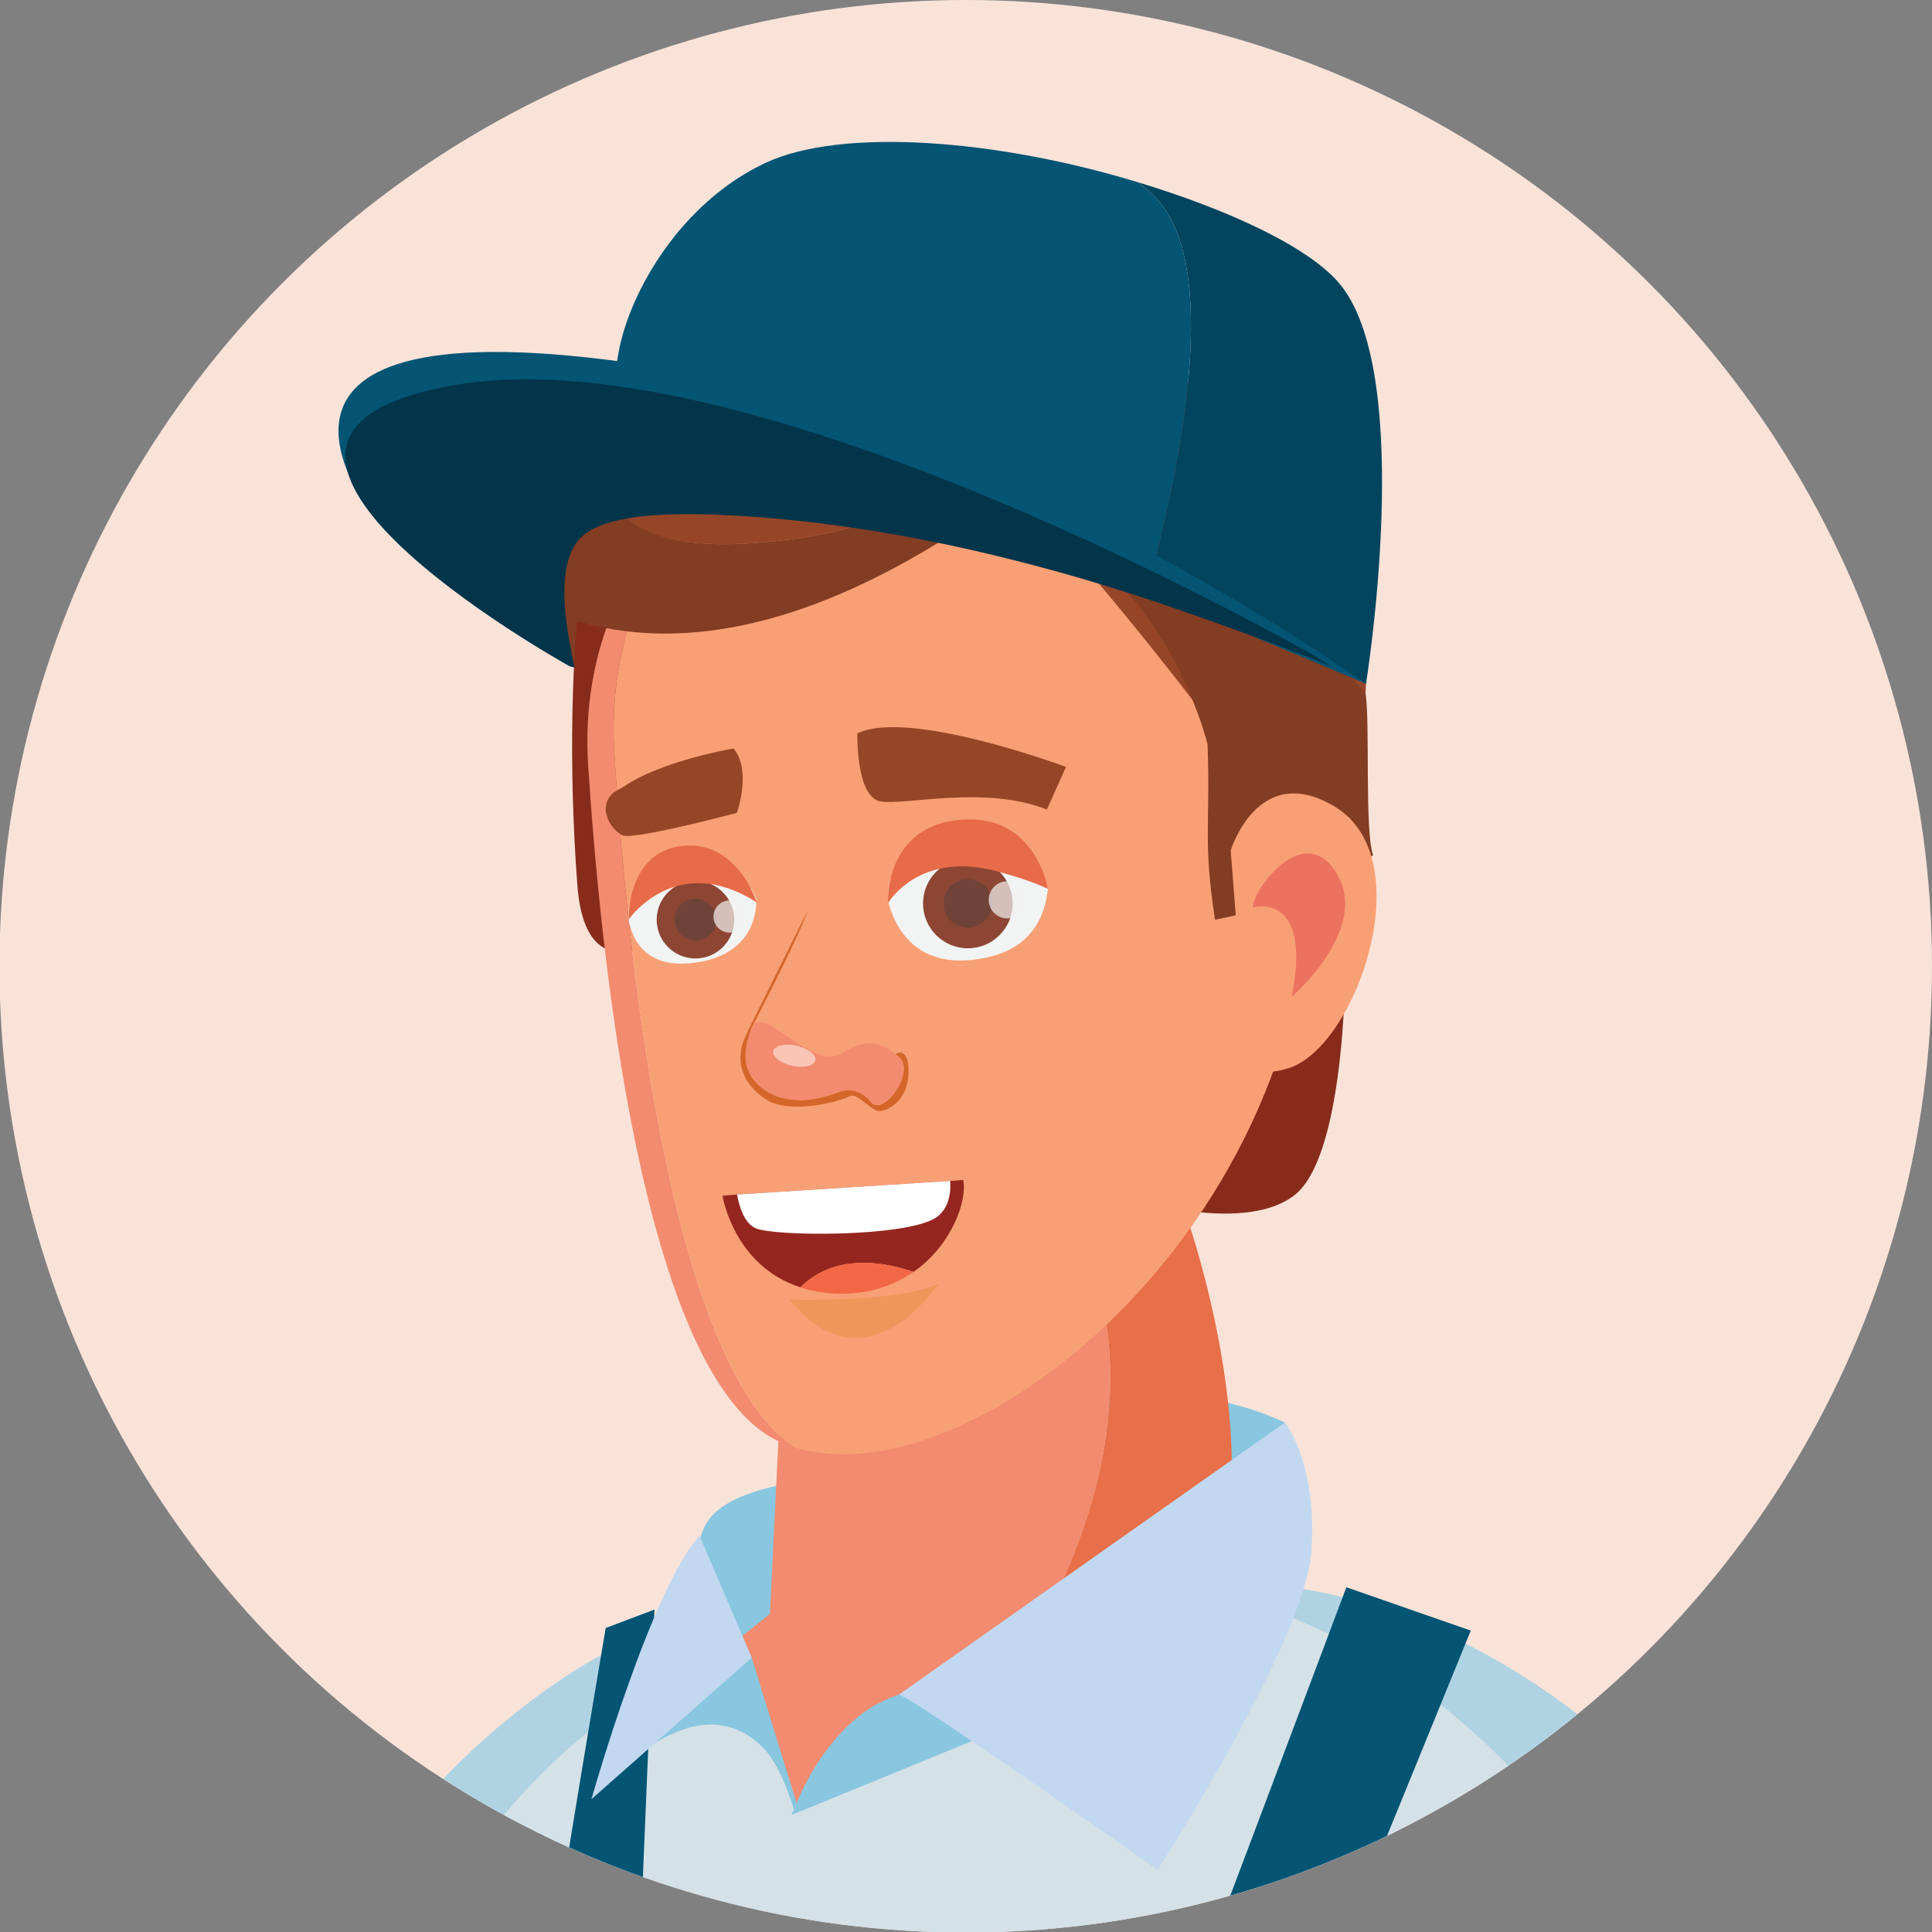 <?xml version="1.0" encoding="utf-8"?>
<!-- Generator: Adobe Illustrator 25.2.3, SVG Export Plug-In . SVG Version: 6.00 Build 0)  -->
<svg version="1.1" id="Layer_1" xmlns="http://www.w3.org/2000/svg" xmlns:xlink="http://www.w3.org/1999/xlink" x="0px" y="0px"
	 viewBox="0 0 576 576" enable-background="new 0 0 576 576" xml:space="preserve">
<rect x="0" y="0" width="576" height="576" fill="#808080" stroke="none"/>
<g>
	<g>
		<defs>
			<circle id="SVGID_1_" cx="287.92" cy="288.08" r="288.08"/>
		</defs>
		<use xlink:href="#SVGID_1_"  overflow="visible" fill="#F9E3D9"/>
		<clipPath id="SVGID_2_">
			<use xlink:href="#SVGID_1_"  overflow="visible"/>
		</clipPath>
		<g clip-path="url(#SVGID_2_)">
			<polygon fill="#833D23" points="174.07,178.41 171.26,199.01 158.94,182.85 			"/>
			<path fill="#AFD3E3" d="M94.66,741.4c4.78-41.28,13-103.59,22.63-139.08c11.95-43.98,47.3-74.09,61.24-84.99l4.4-25.47
				c-4.35,0.69-62.84,33.96-83.05,88.39C84.11,622.79,66.66,706.6,59.75,741.4H94.66z"/>
			<path fill="#D4E1E7" d="M174.04,741.4l15.6-57.81l-14.27-167.23c-13.94,10.91-46.14,41.99-58.09,85.96
				c-9.63,35.49-17.85,97.8-22.63,139.08H174.04z"/>
			<path fill="#D4E1E7" d="M142.21,741.4h246.54c15.46-61.78,46.82-104.5,53.69-113.38c-0.23-6.18-0.49-10.33-0.73-11.98
				C411.6,410.78,274.76,497.32,211.62,490.78c-45.4-4.64-63.22,101.83-69.68,162.05c-2.49,23-2.88,46.2-1.15,69.32L142.21,741.4z"
				/>
			<path fill="#AFD3E3" d="M443.76,741.4c0.21-49.52-0.49-92.79-1.32-113.38c-6.87,8.88-38.24,51.61-53.69,113.38H443.76z"/>
			<path fill="#AFD3E3" d="M524.56,741.4h49.46l5.24-3.72c-30.72-251.53-194.73-264.44-194.73-264.44
				c-1.46,2.42-2.81,4.88-4.07,7.37C407.82,490.13,521.71,542.25,524.56,741.4z"/>
			<path fill="#D4E1E7" d="M524.56,741.4c-2.85-199.15-116.74-251.27-144.11-260.79c-35.82,71.89,11.23,186.62,50.3,260.79H524.56z"
				/>
			<path fill="#89C6E0" d="M276.49,439.17c-1.87,1.01-57.11-2.13-66.22,15.59c-9.1,17.72,12.52,37.1,12.52,37.1L276.49,439.17z"/>
			<polygon fill="#F28B6F" points="229.56,481.14 211.18,495.83 226.06,517.33 228.31,520.5 238.07,539.06 263.19,517.33 
				283.76,495.43 			"/>
			<path fill="#89C6E0" d="M321.36,417.82c1.78-0.36,32.9-7.31,61.72,6.3l6.97,38.5L321.36,417.82z"/>
			<path fill="#F28B6F" d="M247.69,366.95c6.14,26.12-15.49,59.74-15.49,59.74l-2.64,54.45c0,0,31.81,22.39,66.88,26.62
				c52.26-78.6,34.94-130.89,14.72-158.61C286.33,347.86,243.26,348.23,247.69,366.95z"/>
			<path fill="#E76F49" d="M296.44,507.76c18.07,2.22,38.56,1.28,52.86-13.4c37.98-38.99,3.99-133.09,3.99-133.09
				s-22.71-6.37-25.28-10.82c0,0-7.01-0.77-16.85-1.31C331.39,376.86,348.7,429.16,296.44,507.76z"/>
			<g>
				<path fill="#57BADE" d="M603.08,741.4l-4.35-13.53l-3.77-11.8l-1.35-4.18l-5.24,2.31l-11.91,2.01
					c-18.68,6.18-36.85,15.27-53.38,25.19H603.08z"/>
			</g>
			<path fill="#045473" d="M197.69,741.4c-2.97-39.43-7.13-93.86-8.06-101.27c-1.47-11.79,5.5-160.26,5.5-160.26l-14.55,5.5
				c0,0-23.76,139.92-24.29,155.12c-0.31,8.97,5.05,64.73,8.66,100.9H197.69z"/>
			<path fill="#045473" d="M350.6,741.4c8.81-44.7,23.81-98.18,23.81-98.18l64.08-157.08l-37.09-12.92
				c0,0-57.46,153.03-58.44,154.51c-0.63,0.94-16.08,66.47-27.16,113.67H350.6z"/>
			<path fill="#89C6E0" d="M235.99,541.08l1.12-0.44l61.84-25.31l3.53-1.46l65.37-26.76l2.36-0.97c0,0-0.86,0.08-2.36,0.32
				c-2.66,0.32-7.46,0.89-13.66,1.73l-0.07,0.04c-4.57,0.64-9.94,1.41-15.72,2.3c-2.03,0.29-4.13,0.61-6.26,0.93
				c-2.7,0.4-5.48,0.85-8.29,1.33c-6.97,1.13-14.18,2.38-21.15,3.76c-13.73,2.66-26.37,5.61-34.73,8.68
				c-0.19,0.04-0.34,0.08-0.45,0.16c-1.31,0.44-2.51,0.93-3.52,1.45c-0.42,0.17-0.79,0.32-1.12,0.53c0,0-8.67,3.43-17.29,15.54
				c-2.77,3.84-5.51,8.56-7.98,14.33c0,0-0.08,0,0,0.04c-0.08,0.2-0.19,0.36-0.3,0.53c0,0.04,0,0.04,0,0.08
				c-0.08,0.16-0.15,0.32-0.15,0.45c-0.15,0.36-0.3,0.68-0.45,1.05C236.44,539.95,236.21,540.51,235.99,541.08z"/>
			<path fill="#89C6E0" d="M176.32,536.39c5.66-6.33,10.8-11.02,15.53-14.4c0-0.08,0.08-0.08,0.15-0.12
				c2.74-2.02,5.37-3.59,7.84-4.72c0.07-0.08,0.07-0.08,0.15,0c6.41-3.11,11.89-3.55,16.54-2.46h0.07c4.09,0.93,7.5,3.07,10.28,5.73
				c5.33,4.96,8.4,14.73,9.83,18.97c0.15,0.49,0.3,0.93,0.41,1.25c0,0,0.11-1.7,0.19-2.75c0-0.04,0-0.04,0-0.08
				c0-0.45,0.03-0.77,0.03-0.77l-0.18-0.6l-0.38-1.21l-6.83-22.08l-5.81-18.93c-3.03-0.56-6.3,0.08-9.67,1.62
				c-8.25,3.68-16.99,12.6-24.04,21.15c-0.08,0.08-0.16,0.12-0.16,0.2c-0.71,0.81-1.42,1.7-2.1,2.54
				C181.65,528.04,177,535.39,176.32,536.39z"/>
			<path fill="#C2D8F0" d="M267.98,505.24c3.23,0.18,77.17,52.25,77.17,52.25s43.99-68.34,45.82-94.88
				c1.83-26.53-7.89-38.5-7.89-38.5L267.98,505.24z"/>
			<path fill="#C2D8F0" d="M208.57,457.89l15.57,36.32l-47.81,42.18C176.32,536.39,194.19,473.36,208.57,457.89z"/>
			<g>
				<path fill="#872C1B" d="M401.15,282.93c0,0,0.81,61.19-15.35,73.5c-16.17,12.3-52.81-0.31-52.81-0.31L401.15,282.93z"/>
				<path fill="#872C1B" d="M177.79,143.36c0,0-11.23,44.81-5.68,120.36c5.33,72.33,108.52-73.01,108.52-73.01L177.79,143.36z"/>
				<path fill="#F28B6F" d="M183.15,224.55c3.39,53.03,15.35,181.01,53.68,206.95c-1.36-0.42-2.69-0.92-3.98-1.47
					c-41.75-18.03-54.17-149.36-57.54-202.6c-0.97-15.9,1.6-31.84,7.9-46.44c12.52-29.01,27.7-48.44,44.12-60.16
					c-13.47,12.3-25.89,30.55-36.41,55.79C184.67,191.67,182.13,208.12,183.15,224.55z"/>
				<path fill="#F8A075" d="M390.33,246.76c7.11,114.42-99.56,201.65-153.5,184.74c-38.33-25.94-50.29-153.92-53.68-206.95
					c-1.01-16.43,1.52-32.89,7.78-47.93c10.52-25.23,22.93-43.49,36.41-55.79C295.51,72.05,384.71,156.67,390.33,246.76z"/>
				<path fill="#F2F3F3" d="M187.25,273.48c0.66,3.98,2.48,9.3,7.65,11.99c2.88,1.57,6.85,2.27,12.17,1.55
					c4.31-0.58,7.65-1.79,10.22-3.36c7.06-4.35,8.23-11.42,8.22-15.52c0,0-0.47-1.33-1.51-3.17l-19.7-2.79l-16.33,5.96
					c-0.6,2.51-0.71,4.55-0.71,5.13C187.24,273.4,187.25,273.48,187.25,273.48z"/>
				<path fill="#F2F3F3" d="M264.73,268.31l0.09,0.53c1.31,5,4.27,11.6,10.89,15.08c3.72,2.01,8.63,3,15.11,2.13
					c3.53-0.44,6.46-1.27,8.97-2.38c9.59-4.25,12.04-12.72,12.64-18.82c0,0-0.99-3.25-2.81-7.39l-24.12-2.2l-20.04,6.67
					C264.8,264.88,264.74,267.28,264.73,268.31z"/>
				<path fill="#964627" d="M292.33,137.75c-15.27-6.54-6.95,20.73-70.01,24.3c-48.44,2.73-47.59-23.85-47.2-49.87
					c3.81-0.68,8.08-3.13,12.59-2.75c0.77,0.06,0.71-4.79,1.42-4.72c-2.11-14.36,1.86-24.49,22.33-15.59
					c4.73,2.05,9.02,4.09,12.82,6.09c1-13.35,7.43-20.65,42.36-13.53c88.28,18,132.38,64.24,141.17,73.27
					c3.52,3.62-5.29,102.47-1.61,127.12C380.71,236.29,305.68,143.44,292.33,137.75z"/>
				<path fill="#964627" d="M255.61,218.66c0,0-0.49,18.98,6.89,20.26c7.38,1.29,31.11-4.92,49.61,2.43l5.71-12.71
					C317.81,228.65,270.9,211.15,255.61,218.66z"/>
				<path fill="#D46629" d="M228.38,327.78c7.54,4.84,23.21,0.19,24.95-0.96c1.79-1.12,5.59,3.28,7.9,4.26
					c2.3,0.97,9.45-2.32,9.62-11.07c0.21-7.96-3.3-6.11-3.94-5.71l-0.08,0.06c7.57,3.17-3.25,19.33-7.3,14.07
					c-4.09-5.2-9.5-2.83-9.5-2.83c-16.49,6.44-26.84-1.46-27.67-9.41c-0.33-2.98,0.49-6.39,1.64-9.58c0.14-0.27,0.24-0.52,0.39-0.73
					c3.43-6.67,14.42-28.07,16.35-34.33l-17.97,36.19l0.1,0.03c-0.14,0.26-0.25,0.47-0.39,0.73c-0.49,0.99-0.89,1.96-1.15,2.9
					C219.52,317.49,221.92,323.61,228.38,327.78z"/>
				<path fill="#833D23" d="M362.23,274.19c-3.63-24.01-1.33-27.81-2.21-52.23c0,0-13.78-58.11-63.6-70.04
					c-3.72-0.89-65.96,52.58-127.02,32.42c-56.26-18.55-37.85-65.12,7.59-72.51c-0.38,26.03-3.11,52.95,45.33,50.22
					c63.06-3.57,54.75-30.84,70.01-24.3c13.34,5.7,85.61,35.21,114.79,68.88c1.39,9.28-0.31,40.98,2.25,48.32
					C401.65,260.94,383.98,270.13,362.23,274.19z"/>
				<g>
					<g>
						<g>
							<path fill="#95261F" d="M215.4,356.48c0,0,3.26,20.91,23.25,27.32c4.48-4.68,14.83-10.99,33.69-4.61c0.05,0,0.05,0,0.05,0
								c11.64-8.13,16.07-21.7,14.76-27.42l-3.87,0.32l-63.56,4.04L215.4,356.48z"/>
							<path fill="#FFFFFF" d="M283.27,352.08c0.37,4.59-0.92,9-4.67,11.22c-9.88,5.58-47.74,5.31-53.3,2.89
								c-3.43-1.47-4.87-6.45-5.57-10.06L283.27,352.08z"/>
						</g>
						<path fill="#F26745" d="M238.65,383.81c2.96,1.03,6.33,1.62,10.12,1.85c9.85,0.45,17.64-2.31,23.57-6.45
							C253.48,372.82,243.13,379.13,238.65,383.81z"/>
					</g>
					<path fill="#ED985B" d="M235.23,387.45c0,0,32.11,1.03,44.6-4.74C279.83,382.71,258.38,415.69,235.23,387.45z"/>
				</g>
				<path fill="#F28B6F" d="M222.37,316.18c0.83,7.96,11.17,15.86,27.67,9.41c0,0,5.41-2.37,9.5,2.83
					c4.05,5.26,14.86-10.9,7.3-14.07c0,0-5.95-6.92-15.31-0.54c-8.96,6.17-23.21-14.03-27.12-7.95c-0.15,0.21-0.25,0.47-0.39,0.73
					C222.86,309.79,222.04,313.2,222.37,316.18z"/>
				<path opacity="0.5" fill="#FFFFFF" d="M230.55,313.36c-0.37,1.65,2.14,3.62,5.6,4.39c3.46,0.77,6.56,0.06,6.93-1.59
					c0.37-1.66-2.14-3.62-5.6-4.39C234.02,311,230.92,311.71,230.55,313.36z"/>
				<path fill="#964627" d="M184.21,248.17c0.16,0.13,0.32,0.21,0.49,0.32c0.28,0.19,0.56,0.42,0.83,0.55
					c0.93,0.42,3.9,0.1,7.72-0.57c10.1-1.77,26.18-6.06,26.4-6.12c0.03-0.02,0.57-1.29,0.91-3.12c0.95-4.05,1.97-11.51-1.86-16.08
					c0,0-0.1,0.01-0.25,0.04c-2.43,0.43-21.76,4.07-32.11,11.11c-1.89,1.03-3.29,1.87-3.51,2.06c-0.64,0.56-1.07,1.14-1.42,1.73
					l-0.05,0.1c-0.32,0.57-0.52,1.13-0.64,1.69c-0.02,0.08-0.03,0.17-0.04,0.25c-0.12,0.76-0.14,1.48-0.05,2.08
					c0.05,0.31,0.18,0.6,0.27,0.9c0.08,0.3,0.16,0.6,0.27,0.9c0.15,0.4,0.33,0.76,0.53,1.13c0.13,0.23,0.27,0.46,0.41,0.68
					c0.24,0.36,0.47,0.7,0.74,1.02c0.16,0.19,0.32,0.34,0.48,0.51C183.64,247.64,183.91,247.93,184.21,248.17z M182.44,246.23
					c0.07,0.1,0.14,0.2,0.21,0.3C182.58,246.43,182.51,246.34,182.44,246.23z M181.32,244.29c0.06,0.12,0.12,0.25,0.18,0.37
					C181.45,244.54,181.38,244.42,181.32,244.29z M180.7,242.2c0,0,0-0.03,0-0.05c0.01,0.06,0.03,0.12,0.05,0.19
					C180.74,242.34,180.71,242.25,180.7,242.2z M180.69,240.52c-0.03,0.3-0.05,0.59-0.04,0.88
					C180.64,241.11,180.66,240.83,180.69,240.52z M181.13,238.85c-0.11,0.27-0.24,0.54-0.31,0.81
					C180.89,239.38,181.02,239.12,181.13,238.85z M182.06,237.34c-0.17,0.21-0.38,0.4-0.51,0.62
					C181.67,237.74,181.89,237.55,182.06,237.34z M186.37,234.32L186.37,234.32L186.37,234.32L186.37,234.32z M183.97,247.93
					c0.02,0.02,0.04,0.05,0.05,0.06C184.01,247.97,183.99,247.95,183.97,247.93z"/>
				<g>
					<g>
						<path fill="#F8A075" d="M366.92,253.54c0,0,8.15-26.87,31.05-13.04c25.91,15.64,6.41,71.6-13.77,77.96
							c-20.18,6.35-13.58-17.1-13.58-17.1L366.92,253.54z"/>
					</g>
					<path fill="#EC7260" d="M385.09,297.2c0,0,23.04-19.67,13.71-36.32c-9.32-16.64-25.01,3.57-25.27,9.64
						C373.54,270.52,391.46,265.52,385.09,297.2z"/>
				</g>
				<g>
					<path fill="#8E4634" d="M218.9,274.19c0,6.39-5.17,11.56-11.56,11.56c-6.39,0-11.56-5.17-11.56-11.56
						c0-6.39,5.18-11.56,11.56-11.56C213.73,262.63,218.9,267.81,218.9,274.19z"/>
					<path fill="#704338" d="M213.61,274.19c0,3.46-2.81,6.27-6.27,6.27c-3.46,0-6.27-2.81-6.27-6.27c0-3.46,2.81-6.26,6.27-6.26
						C210.8,267.93,213.61,270.73,213.61,274.19z"/>
					<path opacity="0.7" fill="#F2F3F3" d="M222.28,272.89c0.2,2.64-1.77,4.94-4.41,5.14c-2.64,0.21-4.94-1.77-5.14-4.41
						c-0.2-2.64,1.77-4.94,4.41-5.14C219.78,268.28,222.08,270.26,222.28,272.89z"/>
				</g>
				<g>
					<path fill="#8E4634" d="M301.92,269.35c0,7.38-5.98,13.37-13.37,13.37c-7.38,0-13.36-5.99-13.36-13.37s5.98-13.36,13.36-13.36
						C295.93,255.98,301.92,261.97,301.92,269.35z"/>
					<path fill="#704338" d="M295.79,269.35c0,4-3.24,7.25-7.24,7.25c-4,0-7.24-3.25-7.24-7.25c0-4,3.24-7.24,7.24-7.24
						C292.55,262.1,295.79,265.34,295.79,269.35z"/>
					<path opacity="0.7" fill="#F2F3F3" d="M305.82,267.85c0.23,3.05-2.05,5.71-5.1,5.94c-3.05,0.23-5.71-2.05-5.94-5.1
						c-0.23-3.05,2.05-5.7,5.1-5.94C302.93,262.51,305.59,264.79,305.82,267.85z"/>
				</g>
				<path fill="#E76B48" d="M225.67,269.08c-24.13-15.48-38.3,5.11-38.3,5.11s0-0.08,0-0.23c0-0.64,0.04-2.98,0.6-5.84
					c1.23-6.07,4.76-14.68,15.32-15.91c11.78-1.35,18.18,7.82,20.8,13.17C225.15,267.53,225.67,269.08,225.67,269.08z"/>
				<path fill="#E76B48" d="M297.15,259.75c7.5,2.02,12.27,3.8,15.33,5.29c-0.29-1.34-0.89-3.7-2.07-6.36
					c-3.1-7.06-10.17-16.21-25.78-14.07c-13.25,1.82-17.72,11.08-19.19,17.7c-0.66,2.92-0.71,5.29-0.72,6.31l0.01,0.04
					c-0.04,0.32-0.01,0.49-0.01,0.49c0.05,0,0.05,0,0.09-0.01C264.8,269.14,274.05,253.53,297.15,259.75z"/>
			</g>
			<path fill="#03445E" d="M339.3,54.35c2.88,2.16,5.23,4.39,6.96,6.59c19.61,24.79,1.02,95.58-3.39,111.15
				c30.81,14.99,64.39,31.76,64.39,31.76s14.67-90.76-7.41-118.69C391.09,74.11,367.23,62.83,339.3,54.35z"/>
			<path fill="#045473" d="M182.72,118.6c27.83,0.06,67.71,13.12,105.43,28.71c0.03,0.03,0.05,0.03,0.05,0.03
				c19.44,8.05,38.32,16.78,54.67,24.75c4.41-15.57,23-86.36,3.39-111.15c-1.73-2.2-4.09-4.43-6.96-6.59
				c-42.51-12.97-88.49-16.29-110.95-5.85c-25.43,11.85-40.6,38.56-43.88,56.31C182.97,113.02,182.72,118.6,182.72,118.6z"/>
			<path fill="#045473" d="M407.26,203.85c0,0-115.76-83.01-226.66-96.64c-121.91-14.99-67.66,48.85-67.66,48.85l93.04-26.95
				l85.53,26.16L407.26,203.85z"/>
			<path fill="#02354A" d="M396.83,198.66c-1.53-0.7-20.17-8.18-46.78-17.36c-33.61-11.64-82.04-25.04-132.43-27.66
				c-23.01-1.19-36.69,0.64-43.21,5.57c-10.78,8.15-4.38,32.72-3.15,39.79c-0.42-0.12-0.88-0.19-1.35-0.31c0,0,0,0-0.04-0.04
				c-2.81-1.53-124.48-69.56-32.72-84.11c79.23-12.56,216.39,59.57,254.72,80.88c0.08,0.08,0.19,0.12,0.27,0.19
				C394.83,197.32,396.44,198.36,396.83,198.66z"/>
		</g>
	</g>
</g>
</svg>

